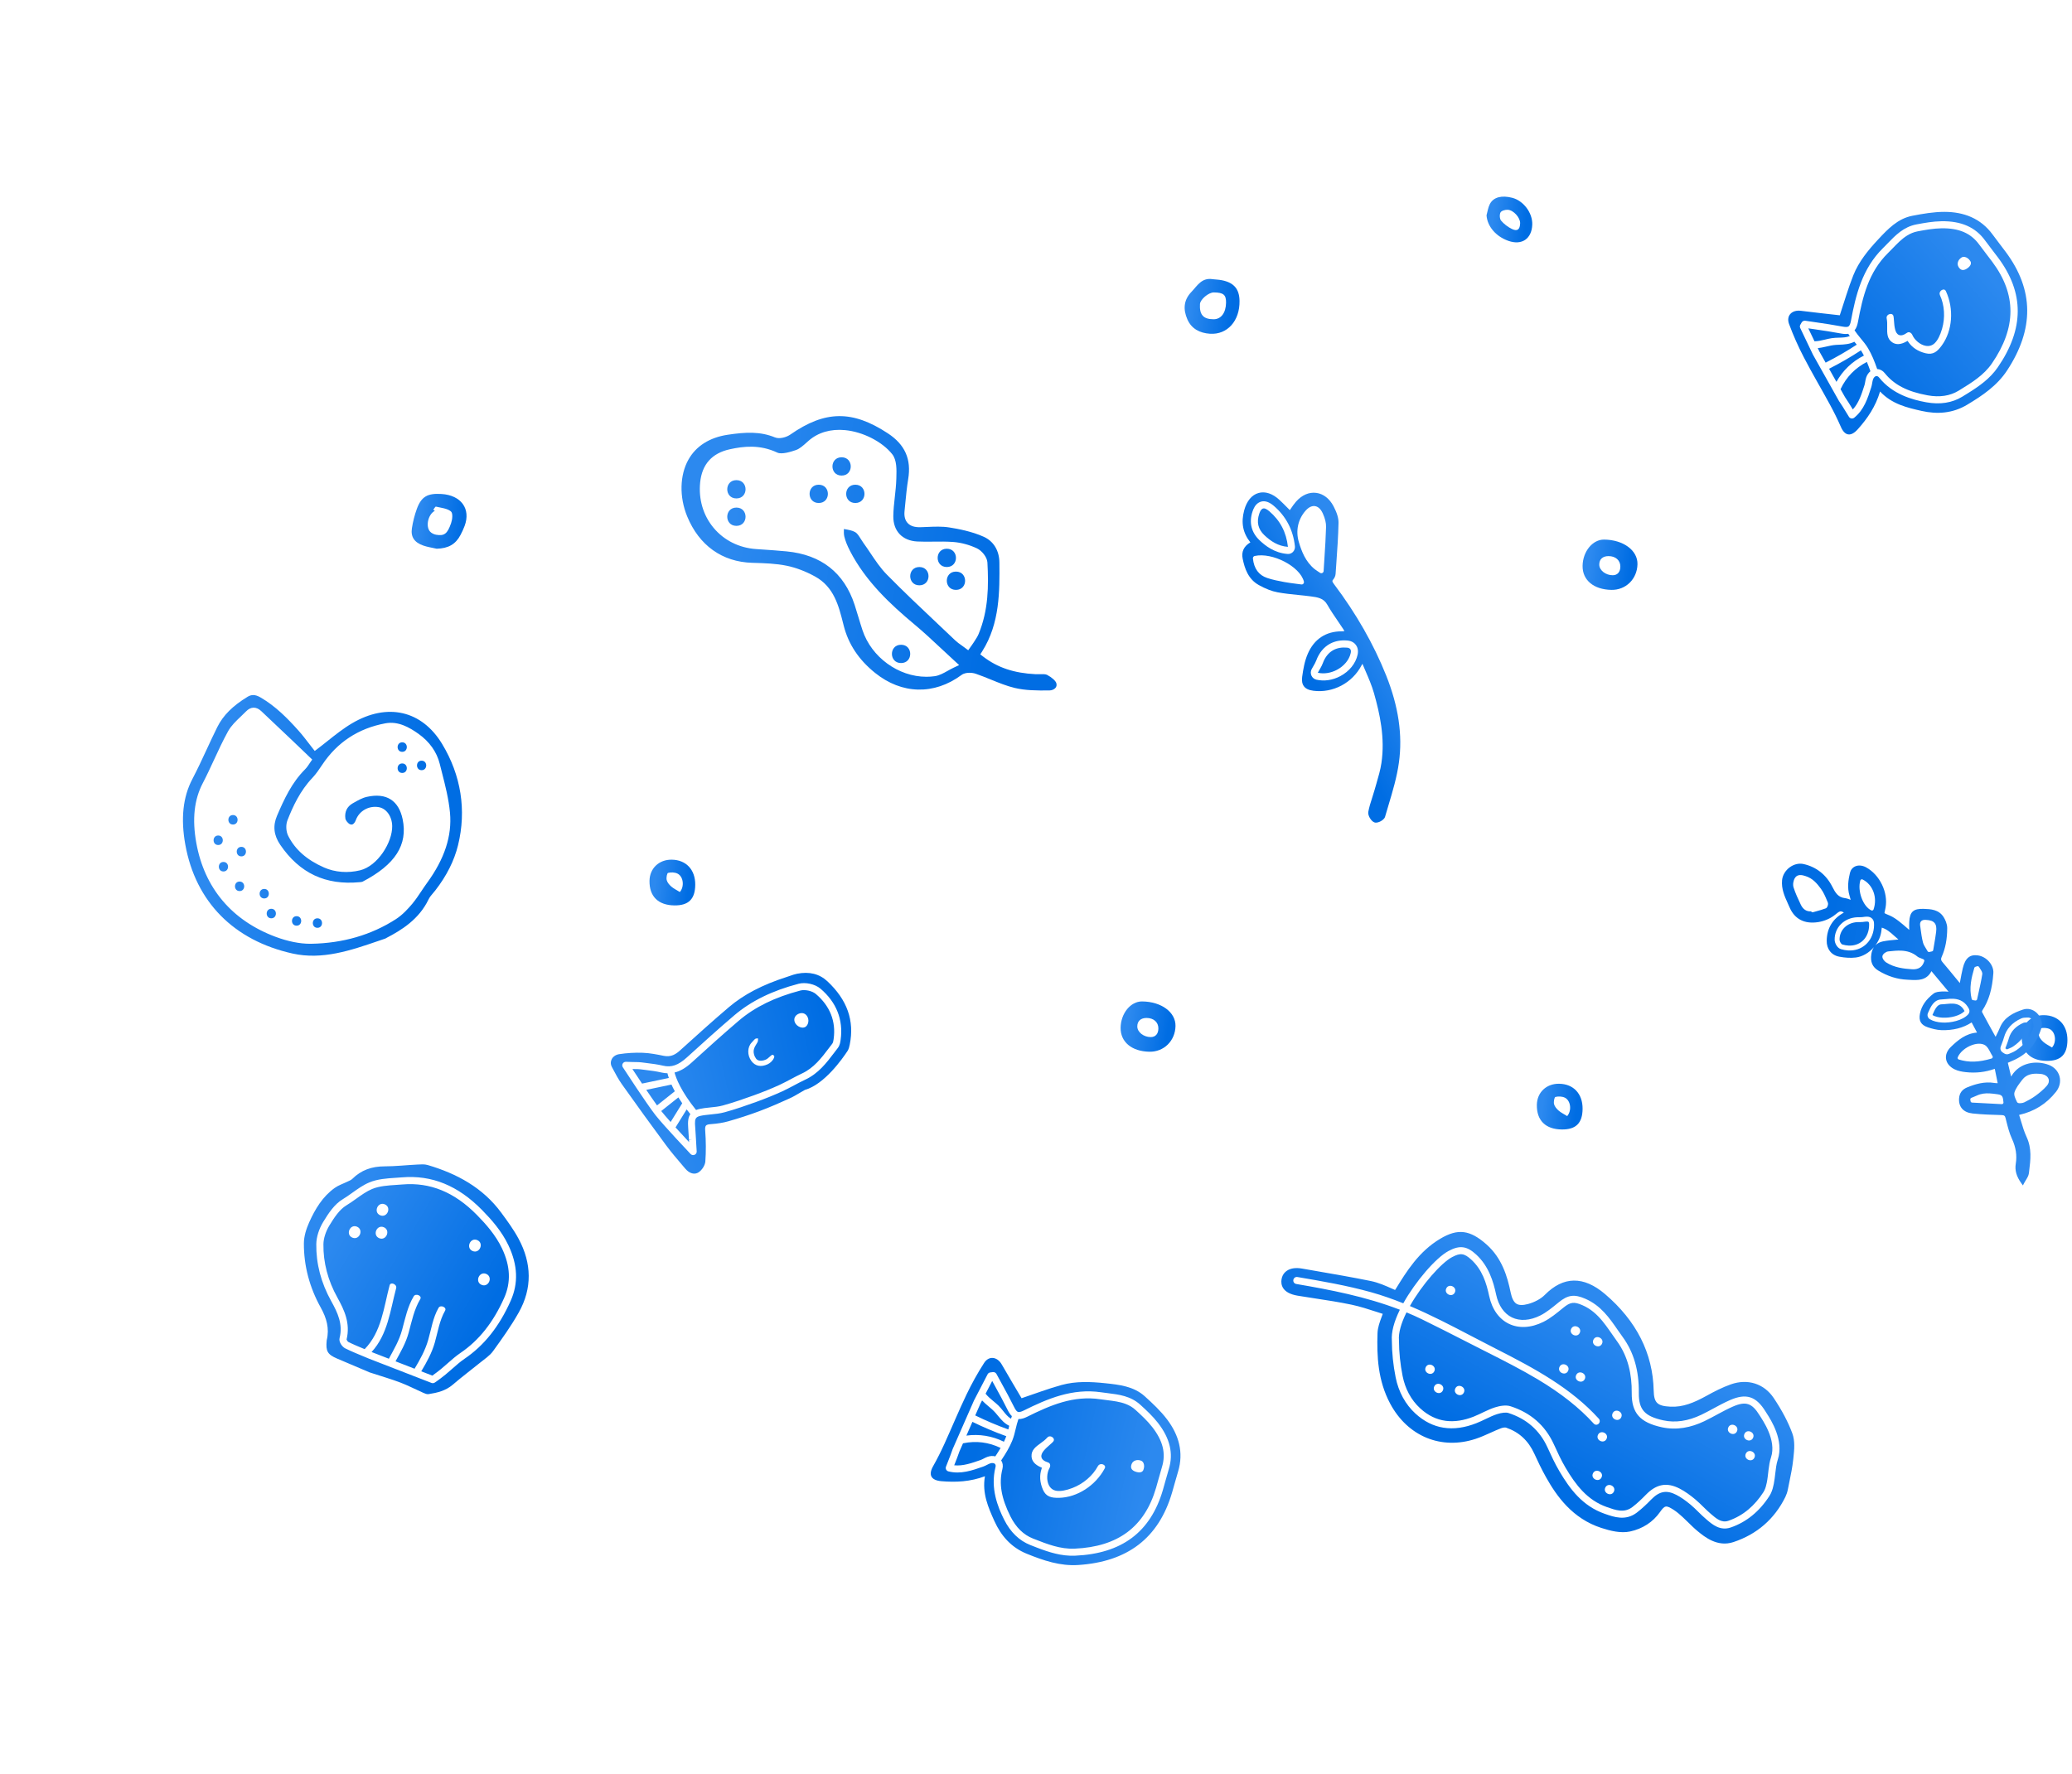 <?xml version="1.0" encoding="UTF-8"?>
<svg width="453px" height="388px" viewBox="0 0 453 388" version="1.1" xmlns="http://www.w3.org/2000/svg" xmlns:xlink="http://www.w3.org/1999/xlink">
    <!-- Generator: Sketch 48.2 (47327) - http://www.bohemiancoding.com/sketch -->
    <title>figure/figure-hero-icons-2</title>
    <desc>Created with Sketch.</desc>
    <defs>
        <linearGradient x1="11.061%" y1="62.517%" x2="83.56%" y2="71.712%" id="linearGradient-1">
            <stop stop-color="#2C89EF" offset="0%"></stop>
            <stop stop-color="#006DE3" offset="100%"></stop>
        </linearGradient>
    </defs>
    <g id="Symbols" stroke="none" stroke-width="1" fill="none" fill-rule="evenodd">
        <g id="figure/figure-hero-icons-2" fill="url(#linearGradient-1)">
            <path d="M211.682,142.203 L210.961,141.662 C210.704,141.468 210.458,141.295 210.227,141.131 C209.736,140.783 209.272,140.455 208.849,140.054 C207.621,138.884 206.385,137.719 205.152,136.554 C201.401,133.014 197.543,129.371 193.878,125.643 C192.494,124.235 191.381,122.571 190.303,120.961 C189.803,120.212 189.307,119.47 188.784,118.755 C188.58,118.474 188.387,118.167 188.195,117.859 C187.802,117.23 187.431,116.636 186.988,116.379 C186.361,116.013 185.54,115.868 184.671,115.715 C184.614,115.704 184.558,115.694 184.5,115.684 C184.481,116.282 184.473,116.835 184.589,117.318 C184.811,118.256 185.207,119.259 185.832,120.475 C189.263,127.137 194.662,132.162 199.985,136.602 C201.92,138.216 203.78,139.953 205.747,141.792 L205.817,141.857 C206.74,142.72 207.697,143.614 208.713,144.543 L209.696,145.443 L208.496,146.011 C208.027,146.233 207.592,146.478 207.176,146.711 C206.232,147.239 205.345,147.734 204.339,147.875 C203.752,147.958 203.148,148 202.541,148 C196.402,148.001 190.523,143.714 188.563,137.805 C188.251,136.867 187.965,135.919 187.68,134.971 C187.39,134.006 187.125,133.12 186.837,132.241 C184.537,125.232 179.532,121.308 171.961,120.579 C170.124,120.402 168.247,120.274 166.43,120.15 L165.287,120.072 C161.581,119.813 158.283,118.16 156.001,115.418 C153.741,112.702 152.702,109.183 153.074,105.507 C153.474,101.547 155.653,99.106 159.55,98.251 C162.539,97.596 166.112,97.168 169.935,98.974 C170.937,99.446 173,98.76 173.991,98.429 C174.799,98.16 175.588,97.454 176.352,96.772 L176.802,96.372 C178.876,94.561 181.62,93.764 184.75,94.061 C188.664,94.428 192.909,96.596 195.072,99.335 C196.085,100.618 196.022,102.714 195.972,104.397 L195.963,104.722 C195.925,106.057 195.777,107.394 195.632,108.686 C195.474,110.111 195.317,111.527 195.304,112.898 C195.271,116.138 197.281,118.253 200.549,118.419 C201.697,118.478 202.886,118.462 204.035,118.449 C205.518,118.43 207.01,118.412 208.488,118.531 C210.176,118.669 211.936,119.147 213.574,119.911 C214.609,120.393 215.81,121.782 215.878,123.005 C216.159,128.058 216.118,133.455 213.939,138.677 C213.726,139.184 213.44,139.621 213.163,140.045 C213.071,140.185 212.979,140.327 212.89,140.469 C212.769,140.665 212.635,140.855 212.464,141.095 L211.682,142.203 Z M213.349,147.347 C214.469,147.73 215.577,148.181 216.649,148.618 C218.347,149.31 220.079,150.016 221.815,150.434 C224.144,150.996 226.638,151.021 229.42,150.992 C229.979,150.986 230.519,150.749 230.794,150.386 C230.997,150.119 231.05,149.797 230.953,149.427 C230.815,148.899 229.98,148.142 228.925,147.586 C228.589,147.408 228.024,147.424 227.422,147.439 C227.081,147.449 226.76,147.459 226.452,147.442 C221.672,147.2 218.129,146.013 214.963,143.597 L214.316,143.104 L214.752,142.416 C218.615,136.305 218.552,129.246 218.497,123.017 C218.474,120.406 217.224,118.352 215.07,117.382 C212.475,116.214 209.523,115.659 207.529,115.343 C205.979,115.097 204.301,115.167 202.684,115.237 C202.18,115.258 201.7,115.278 201.222,115.291 C199.928,115.325 199.033,115.025 198.433,114.375 C197.87,113.763 197.643,112.884 197.759,111.764 C197.816,111.208 197.869,110.65 197.922,110.092 C198.092,108.334 198.264,106.541 198.555,104.782 C199.277,100.417 197.864,97.234 194.109,94.763 C186.358,89.664 180.38,89.74 172.787,95.034 C171.902,95.65 170.401,96.051 169.419,95.649 C166.232,94.346 163.085,94.467 159.039,95.084 C155.119,95.683 152.172,97.557 150.516,100.504 C148.601,103.91 148.493,108.667 150.234,112.92 C152.84,119.278 157.89,122.886 164.455,123.08 L164.741,123.088 C167.138,123.159 169.615,123.231 172.005,123.721 C174.01,124.131 176.155,124.947 178.208,126.08 C182.327,128.354 183.359,132.453 184.357,136.417 L184.449,136.782 C185.48,140.868 187.725,144.258 191.311,147.148 C197.159,151.859 204.228,152.03 210.221,147.604 C210.757,147.209 211.46,147.126 211.957,147.126 C212.436,147.126 212.93,147.204 213.349,147.347 Z M184,100 C181.335,100 181.331,104 184,104 C186.665,104 186.669,100 184,100 M187,106 C184.335,106 184.331,110 187,110 C189.665,110 189.669,106 187,106 M179,106 C176.335,106 176.331,110 179,110 C181.665,110 181.669,106 179,106 M161,105 C158.335,105 158.331,109 161,109 C163.665,109 163.669,105 161,105 M161,111 C158.335,111 158.331,115 161,115 C163.665,115 163.669,111 161,111 M209,125 C206.335,125 206.331,129 209,129 C211.665,129 211.669,125 209,125 M207,120 C204.335,120 204.331,124 207,124 C209.665,124 209.669,120 207,120 M201,124 C198.335,124 198.331,128 201,128 C203.665,128 203.669,124 201,124 M197,141 C194.335,141 194.331,145 197,145 C199.665,145 199.669,141 197,141" id="Combined-Shape-Copy-9"></path>
            <path d="M94.725,111.467 C94.84,111.547 94.955,111.628 95.07,111.708 C93.619,112.453 92.979,115.088 94.033,116.261 C94.34,116.604 94.892,116.867 95.375,116.946 C97.121,117.232 97.806,116.762 98.615,114.427 C98.897,113.611 99.061,112.243 98.579,111.837 C97.789,111.172 96.436,111.062 95.299,110.792 C95.178,110.763 94.919,111.23 94.725,111.467 M95.478,120 C94.492,119.773 93.471,119.633 92.529,119.301 C90.574,118.61 89.762,117.406 90.06,115.495 C90.281,114.078 90.635,112.657 91.129,111.301 C92.113,108.598 93.461,107.836 96.518,108.028 C100.812,108.298 102.972,111.267 101.579,115.013 C101.326,115.694 101.013,116.36 100.671,117.006 C99.589,119.052 97.996,119.925 95.478,120" id="Fill-7-Copy"></path>
            <path d="M251.601,226.797 C252.637,226.789 253.255,226.077 253.255,224.889 C253.255,223.534 252.218,222.618 250.678,222.613 C249.392,222.61 248.637,223.304 248.645,224.483 C248.652,225.715 250.049,226.807 251.601,226.797 M245.001,224.745 C245.048,221.603 247.186,218.981 249.685,219 C253.906,219.032 257.072,221.367 256.999,224.395 C256.921,227.641 254.45,230.061 251.278,229.999 C247.418,229.924 244.954,227.86 245.001,224.745" id="Fill-11-Copy"></path>
            <path d="M352.601,125.797 C353.637,125.789 354.255,125.077 354.255,123.889 C354.255,122.534 353.218,121.618 351.678,121.613 C350.392,121.61 349.637,122.304 349.645,123.483 C349.652,124.715 351.049,125.807 352.601,125.797 M346.001,123.745 C346.048,120.603 348.186,117.981 350.685,118 C354.906,118.032 358.072,120.367 357.999,123.395 C357.921,126.641 355.45,129.061 352.278,128.999 C348.418,128.924 345.954,126.86 346.001,123.745" id="Fill-11-Copy-3"></path>
            <path d="M268.051,66.189 C268.073,64.462 267.485,63.971 265.371,63.95 C264.233,63.939 262.406,65.478 262.347,66.498 C262.212,68.84 263.09,69.817 265.335,69.818 C266.962,69.819 268.022,68.403 268.051,66.189 M265.154,61.059 C265.825,61.132 266.507,61.157 267.167,61.289 C269.778,61.81 270.96,63.221 270.999,65.803 C271.064,70.167 268.34,73.23 264.535,72.986 C262.307,72.844 260.493,71.902 259.595,69.841 C258.673,67.719 258.72,65.671 260.47,63.844 C261.77,62.487 262.723,60.647 265.154,61.059" id="Fill-13-Copy"></path>
            <path d="M148.632,195.072 C149.654,193.919 149.442,191.69 148.114,191.041 C147.525,190.754 146.697,190.723 146.06,190.89 C145.822,190.952 145.638,191.951 145.757,192.445 C145.884,192.975 146.326,193.491 146.758,193.87 C147.279,194.328 147.933,194.635 148.632,195.072 M147.46,198 C143.905,197.966 141.945,196.032 142.001,192.615 C142.046,189.898 144.069,187.971 146.847,188 C150.001,188.034 152.026,190.188 152,193.484 C151.974,196.612 150.55,198.029 147.46,198" id="Fill-17-Copy"></path>
            <path d="M342.632,244.072 C343.654,242.919 343.442,240.69 342.114,240.041 C341.525,239.754 340.697,239.723 340.06,239.89 C339.822,239.952 339.638,240.951 339.757,241.445 C339.884,241.975 340.326,242.491 340.758,242.87 C341.279,243.328 341.933,243.635 342.632,244.072 M341.46,247 C337.905,246.966 335.945,245.032 336.001,241.615 C336.046,238.898 338.069,236.971 340.847,237 C344.001,237.034 346.026,239.188 346,242.484 C345.974,245.612 344.55,247.029 341.46,247" id="Fill-17-Copy-2"></path>
            <path d="M448.632,229.072 C449.654,227.919 449.442,225.69 448.114,225.041 C447.525,224.754 446.697,224.723 446.06,224.89 C445.822,224.952 445.638,225.951 445.757,226.445 C445.884,226.975 446.326,227.491 446.758,227.87 C447.279,228.328 447.933,228.635 448.632,229.072 M447.46,232 C443.905,231.966 441.945,230.032 442.001,226.615 C442.046,223.898 444.069,221.971 446.847,222 C450.001,222.034 452.026,224.188 452,227.484 C451.974,230.612 450.55,232.029 447.46,232" id="Fill-17-Copy-3"></path>
            <path d="M332.347,48.809 C332.377,47.623 330.912,45.937 329.63,45.873 C329.092,45.846 328.255,46.08 328.056,46.46 C327.81,46.927 327.86,47.862 328.188,48.253 C328.811,48.997 329.657,49.633 330.531,50.068 C331.732,50.665 332.312,50.191 332.347,48.809 M325,47.076 C325.236,46.248 325.342,45.352 325.734,44.606 C326.527,43.097 328.316,42.662 330.619,43.256 C333.08,43.89 335.084,46.569 334.997,49.111 C334.893,52.219 332.728,53.702 329.792,52.678 C327.022,51.712 325.152,49.469 325,47.076" id="Fill-19-Copy-2"></path>
            <path d="M147.369,233.264 L142.712,234.382 C142.888,235.124 143.2,236.216 143.564,237.426 L147.592,234.783 C147.504,234.252 147.426,233.739 147.369,233.264 M179.834,230.627 C179.556,230.896 179.22,231.053 178.9,231.036 C178.583,231.031 178.236,230.856 177.95,230.556 C177.579,230.168 177.369,229.643 177.388,229.152 C177.419,228.34 178.014,227.799 178.87,227.799 C178.88,227.799 178.889,227.799 178.898,227.799 C179.806,227.811 180.41,228.417 180.401,229.304 C180.397,229.8 180.19,230.282 179.834,230.627 Z M170.122,234.081 C169.978,234.313 169.485,234.748 168.55,234.909 C168.428,234.93 168.304,234.938 168.193,234.945 L168.141,234.95 C166.505,234.934 165.489,234.187 165.202,232.793 C164.887,231.262 165.664,229.667 166.971,229.163 C167.103,229.112 167.237,229.054 167.376,228.995 C167.609,228.894 167.929,228.756 168.082,228.756 L168.083,228.756 C168.255,228.772 168.461,228.853 168.594,228.923 C168.549,229.074 168.448,229.304 168.3,229.496 C168.205,229.616 167.985,229.759 167.773,229.897 C167.468,230.095 167.122,230.319 166.829,230.654 C166.302,231.253 166.21,232.173 166.347,232.774 C166.396,232.992 166.536,233.3 166.924,233.53 C167.346,233.781 168.12,233.949 168.684,233.794 C168.793,233.765 168.903,233.733 169.012,233.701 C170.03,233.405 170.03,233.405 170.176,233.877 C170.182,233.896 170.2,233.955 170.122,234.081 Z M183.538,236.025 C185.652,232.781 185.866,229.124 184.157,225.448 C183.726,224.521 182.449,223.543 181.426,223.357 C175.766,222.326 170.863,222.419 166.437,223.643 C162.062,224.851 157.676,226.201 153.195,227.594 C151.547,228.106 150.153,228.23 148.91,227.98 C148.685,229.219 148.441,232.243 149.712,237.397 C150.242,237.435 150.856,237.575 151.585,237.805 C151.96,237.924 152.332,238.054 152.705,238.184 C153.62,238.506 154.527,238.823 155.446,238.978 C157.858,239.384 160.268,239.626 162.513,239.828 C164.603,240.016 166.618,240.119 168.504,240.135 C169.475,240.136 170.526,240.085 171.364,240.04 C172.234,239.993 173.134,239.944 174.021,239.944 L174.078,239.944 C176.948,239.944 179.359,238.669 181.691,237.436 C182.063,237.239 182.435,237.042 182.808,236.851 C183.1,236.701 183.318,236.366 183.51,236.07 L184.158,236.483 L183.51,236.069 L183.538,236.025 Z M147.904,236.413 L144.032,238.953 C144.495,240.441 144.983,241.956 145.36,243.114 C145.424,242.952 145.489,242.79 145.554,242.628 L146.293,242.856 L145.576,242.573 C145.874,241.831 146.183,241.064 146.464,240.302 C146.969,238.933 147.484,238.097 148.197,237.689 C148.09,237.25 147.991,236.823 147.904,236.413 M141.705,228.804 C141.939,230.277 142.183,231.73 142.401,232.882 L147.232,231.723 C147.194,231.118 147.181,230.571 147.187,230.082 L141.705,228.804 Z M143.386,224.782 C143.082,224.592 142.777,224.401 142.476,224.208 C142.185,224.022 141.865,223.869 141.496,223.693 C141.31,223.604 141.107,223.507 140.884,223.395 C141.025,224.363 141.226,225.722 141.449,227.173 L147.275,228.531 C147.322,228.095 147.381,227.742 147.439,227.472 C147.052,227.276 146.674,227.049 146.31,226.763 C145.389,226.035 144.371,225.398 143.386,224.782 M184.834,236.855 L184.807,236.897 C184.806,236.897 184.806,236.897 184.806,236.898 L184.159,236.483 L184.805,236.9 C184.538,237.311 184.172,237.873 183.516,238.21 C183.148,238.398 182.783,238.592 182.417,238.786 C179.917,240.107 177.333,241.474 174.109,241.474 L174.014,241.474 C173.176,241.474 172.298,241.522 171.448,241.567 C170.589,241.614 169.523,241.668 168.492,241.665 C166.563,241.648 164.505,241.543 162.374,241.352 C160.099,241.148 157.652,240.901 155.188,240.487 C154.139,240.31 153.168,239.97 152.229,239.64 C151.834,239.502 151.476,239.377 151.117,239.263 C150.271,238.996 149.719,238.853 149.312,238.9 C149.308,238.901 149.304,238.903 149.299,238.905 C149.275,238.911 149.251,238.91 149.227,238.914 C148.647,239.027 148.371,239.583 147.911,240.828 C147.622,241.611 147.31,242.388 147.008,243.14 C147.008,243.14 146.986,243.195 146.986,243.196 C146.853,243.527 146.72,243.858 146.589,244.19 L146.01,245.655 C145.894,245.949 145.61,246.141 145.293,246.141 C145.286,246.141 145.279,246.141 145.272,246.141 C144.947,246.132 144.663,245.923 144.561,245.617 C144.452,245.287 141.862,237.508 141.197,234.673 C140.488,231.646 139.203,222.537 139.149,222.151 C139.109,221.869 139.231,221.588 139.465,221.423 C139.698,221.257 140.006,221.234 140.261,221.363 L141.55,222.014 C141.776,222.128 141.979,222.225 142.164,222.314 C142.563,222.505 142.939,222.685 143.31,222.922 C143.607,223.112 143.908,223.3 144.208,223.488 C145.227,224.126 146.282,224.785 147.27,225.565 C148.735,226.721 150.319,226.885 152.735,226.134 C157.229,224.737 161.626,223.383 166.023,222.168 C170.68,220.883 175.809,220.779 181.703,221.852 C183.222,222.128 184.914,223.426 185.557,224.807 C187.497,228.983 187.247,233.149 184.834,236.855 M187.63,224.024 C186.747,221.823 184.964,220.377 182.333,219.728 C181.782,219.593 181.238,219.539 180.656,219.481 C180.421,219.457 180.186,219.434 179.952,219.404 C174.386,218.704 169.855,218.91 165.691,220.053 C161.284,221.263 156.842,222.631 152.542,223.955 L152.046,224.107 C150.887,224.464 149.634,224.658 148.312,223.677 C147.16,222.822 145.854,221.853 144.432,221.128 C142.886,220.34 141.265,219.699 139.615,219.221 C138.919,219.018 138.196,219.139 137.683,219.543 C137.221,219.905 136.973,220.445 137.002,221.025 L137.024,221.467 C137.089,222.778 137.155,224.133 137.395,225.448 C138.439,231.155 139.452,236.418 140.495,241.537 C140.874,243.402 141.389,245.261 141.887,247.059 L142.149,248.012 C142.49,249.256 143.251,250 144.183,250 C144.271,250 144.36,249.994 144.446,249.981 C145.358,249.848 146.389,249.178 146.793,248.454 C147.834,246.588 148.795,244.499 149.65,242.247 C149.765,241.944 149.951,241.527 150.232,241.402 C150.505,241.28 150.927,241.412 151.265,241.541 C152.707,242.089 153.911,242.43 155.053,242.614 C157.485,243.006 159.868,243.295 162.135,243.474 C164.736,243.678 167.309,243.723 169.263,243.738 C170.157,243.757 171.062,243.66 171.99,243.57 C172.361,243.534 172.734,243.499 173.133,243.469 C177.509,244.183 183.46,240.758 185.183,239.689 C185.6,239.43 185.92,239.021 186.212,238.624 C189.379,234.315 189.842,229.539 187.63,224.024" id="Combined-Shape-Copy-2" transform="translate(163, 234.5) rotate(-25) translate(-163, -234.5) "></path>
            <path d="M297.327,111.811 C297.932,109.995 297.491,108.48 296.141,107.188 C295.681,106.749 295.306,106.526 294.985,106.526 C294.558,106.526 294.225,106.919 293.91,107.718 C292.773,110.613 292.776,113.495 293.974,116.499 C295.785,115.344 296.701,113.688 297.327,111.811 M297.129,145.272 C298.582,145.272 300.049,144.811 301.128,143.871 C300.478,143.435 299.769,143.068 299.191,142.548 C298.114,141.581 296.954,141.093 295.767,141.093 C294.826,141.093 293.868,141.4 292.922,142.02 C292.246,142.464 292.346,142.97 292.75,143.444 C293.779,144.654 295.445,145.272 297.129,145.272 M290.922,142.434 C290.989,141.951 291.248,141.258 292.096,140.702 C293.286,139.922 294.521,139.526 295.767,139.526 C297.324,139.526 298.857,140.164 300.201,141.371 C300.496,141.637 300.886,141.878 301.298,142.134 C301.523,142.275 301.749,142.415 301.968,142.562 C302.371,142.833 302.626,143.282 302.655,143.775 C302.685,144.267 302.487,144.745 302.119,145.064 C300.805,146.208 299.033,146.838 297.129,146.838 C294.891,146.838 292.875,145.976 291.595,144.473 C290.915,143.672 290.854,142.922 290.922,142.434 M290.446,124.802 C290.359,124.964 290.194,125.068 290.013,125.075 L289.997,125.075 C289.821,125.075 289.658,124.982 289.564,124.829 C289.062,124.006 288.57,123.208 288.087,122.427 C286.846,120.416 285.674,118.517 284.569,116.569 C284.141,115.814 283.885,114.825 283.809,113.629 C283.726,112.34 284.165,111.72 284.548,111.427 C284.935,111.131 285.651,110.875 286.863,111.331 C289.211,112.217 290.854,114.166 291.371,116.677 C291.798,118.754 292.101,121.194 291.099,123.554 C291.011,123.762 290.91,123.947 290.756,124.227 C290.672,124.381 290.571,124.566 290.446,124.802 M292.49,107.135 C293.057,105.692 293.896,104.96 294.984,104.96 C295.94,104.96 296.699,105.579 297.185,106.044 C299.011,107.789 299.562,109.958 298.776,112.316 C298.237,113.933 297.237,116.263 294.784,117.828 C294.538,117.985 294.257,118.065 293.974,118.065 C293.815,118.065 293.657,118.04 293.503,117.989 C293.073,117.847 292.727,117.518 292.557,117.09 C291.228,113.756 291.205,110.406 292.49,107.135 M301.322,114.849 C301.571,114.779 301.829,114.911 301.927,115.153 C302.766,117.214 302.51,118.975 301.167,120.385 C300.297,121.299 299.31,122.103 298.292,122.913 C297.599,123.464 296.87,123.979 296.165,124.477 C295.857,124.695 295.548,124.913 295.241,125.135 C295.154,125.198 295.051,125.231 294.947,125.231 C294.887,125.231 294.826,125.22 294.768,125.197 C294.61,125.137 294.491,125 294.451,124.833 C293.658,121.517 297.51,115.919 301.322,114.849 M305.676,175.929 C305.011,175.084 304.234,174.331 303.482,173.603 C303.066,173.201 302.637,172.785 302.237,172.363 C301.889,171.996 301.534,171.633 301.179,171.27 C300.121,170.185 299.027,169.064 298.127,167.848 C294.803,163.354 293.356,158.103 292.379,153.559 C292.028,151.925 291.888,150.217 291.74,148.408 C291.695,147.859 291.649,147.299 291.597,146.728 C291.717,146.798 291.813,146.858 291.906,146.922 C295.515,149.4 300.305,149.391 303.827,146.899 C304.656,146.313 305.092,145.732 305.199,145.073 C305.301,144.446 305.092,143.783 304.561,143.045 C303.574,141.678 302.475,140.265 301.123,139.186 C298.369,136.99 295.301,136.699 292.247,138.339 C292.09,138.423 291.921,138.495 291.721,138.573 C291.719,138.391 291.72,138.231 291.734,138.08 C291.798,137.391 291.875,136.702 291.951,136.014 C292.109,134.599 292.272,133.135 292.314,131.681 C292.362,130.042 293.425,129.281 294.683,128.381 C295.425,127.85 296.199,127.332 296.947,126.832 C298.182,126.006 299.459,125.151 300.647,124.205 C301.639,123.413 302.573,122.334 303.503,120.906 C304.969,118.652 304.541,116.225 303.929,114.149 C303.486,112.647 302.423,111.852 300.765,111.78 C301.25,109.18 300.574,106.995 298.664,104.951 C297.231,103.417 295.613,102.753 294.107,103.083 C292.638,103.403 291.462,104.636 290.793,106.554 C290.508,107.373 290.254,108.219 290.008,109.037 C289.951,109.225 289.894,109.414 289.837,109.603 C289.732,109.548 289.628,109.494 289.526,109.439 C288.925,109.122 288.358,108.823 287.744,108.594 C285.943,107.921 284.24,108.065 282.948,108.995 C281.68,109.909 280.989,111.461 281,113.366 C281.01,114.972 281.253,116.18 281.744,117.058 C283.172,119.616 284.75,122.135 286.275,124.572 C286.7,125.25 287.124,125.927 287.546,126.607 C287.773,126.972 288.158,127.289 288.549,127.435 C288.942,127.581 289.022,127.691 288.903,128.438 C287.645,136.378 287.414,144.107 288.215,151.409 C289.013,158.676 291.126,164.598 294.675,169.515 C296.563,172.132 298.875,174.469 301.111,176.729 C301.721,177.345 302.329,177.961 302.93,178.582 C303.295,178.958 303.972,179 304.258,179 L304.269,179 C304.605,178.999 305.22,178.944 305.558,178.59 C306.09,178.032 306.157,176.54 305.676,175.929" id="Combined-Shape-Copy-8" transform="translate(293.5, 141) scale(-1, 1) rotate(28) translate(-293.5, -141) "></path>
            <path d="M398.623,220.247 C397.136,221.373 396.066,222.817 395.539,224.61 C395.448,224.922 395.621,225.31 395.671,225.663 C396.025,225.611 396.425,225.648 396.724,225.493 C398.22,224.716 399.32,223.603 399.693,221.888 C399.851,221.162 400.112,220.458 400.326,219.743 C400.202,219.67 400.079,219.598 399.955,219.525 C399.509,219.762 399.021,219.946 398.623,220.247 M416.624,226.174 C416.03,225.862 415.238,225.719 414.394,225.719 C412.58,225.719 410.524,226.374 409.654,227.413 C410.346,228.607 411.27,228.905 412.244,228.905 C413.086,228.905 413.966,228.682 414.763,228.621 C415.821,228.542 416.233,227.181 416.624,226.174 M448.201,254.558 C447.889,255.088 447.425,255.241 446.956,255.241 C446.58,255.241 446.2,255.144 445.89,255.063 C444.31,254.656 443.308,253.564 442.416,252.48 C441.801,251.731 441.37,250.84 440.954,249.978 L440.748,249.555 C440.593,249.238 440.743,248.794 440.775,248.708 C440.862,248.472 440.987,248.318 441.144,248.25 C441.805,247.962 442.496,247.73 443.164,247.506 C443.398,247.427 443.633,247.349 443.866,247.268 C443.964,247.234 444.072,247.243 444.162,247.295 C444.221,247.328 444.268,247.376 444.299,247.434 C445.284,247.312 446.084,247.77 446.624,248.772 L446.659,248.838 C447.288,250.002 447.938,251.207 448.407,252.467 C448.634,253.074 448.545,253.973 448.201,254.558 Z M434.168,246.673 C434.01,246.688 433.851,246.696 433.691,246.704 C433.475,246.714 433.271,246.724 433.103,246.756 L433.073,246.762 C432.572,246.857 432.242,246.919 431.933,246.919 C431.49,246.919 431.126,246.78 430.852,246.506 C430.387,246.04 430.391,245.467 430.397,244.595 C430.397,244.578 430.398,244.562 430.399,244.546 C430.564,241.47 432.762,239.322 435.742,239.322 C436.263,239.322 436.801,239.388 437.34,239.517 C438.222,239.729 438.781,240.802 438.83,241.462 C439.032,244.162 437.028,246.402 434.168,246.673 Z M433.912,254.74 C433.888,254.843 433.819,254.931 433.723,254.979 C433.673,255.004 433.618,255.017 433.563,255.017 C433.513,255.017 433.465,255.007 433.418,254.986 C431.106,253.974 429.931,251.215 430.686,248.569 C430.713,248.471 430.782,248.39 430.874,248.345 C430.966,248.301 431.073,248.298 431.168,248.338 C433.035,249.112 434.446,252.403 433.912,254.74 Z M428.73,244.047 C428.72,244.257 428.7,244.467 428.678,244.689 C427.556,244.411 426.729,243.738 425.858,243.031 C425.551,242.781 425.239,242.527 424.908,242.287 C425.077,242.261 425.244,242.238 425.409,242.214 C426.407,242.069 427.35,241.932 428.267,241.698 C428.941,241.527 429.487,241.196 429.889,240.726 C429.214,241.722 428.784,242.881 428.73,244.047 Z M420.563,238.774 C420.361,238.623 420.084,238.535 419.763,238.435 C419.593,238.381 419.418,238.326 419.243,238.258 C419.074,238.193 418.981,238.012 419.026,237.838 C419.366,236.525 420.198,235.922 421.632,235.944 C423.418,235.969 425.481,236.086 427.355,237.157 C427.752,237.384 428.287,237.988 428.213,238.487 C428.141,238.976 427.49,239.488 427.008,239.564 L426.872,239.586 C425.957,239.733 425.027,239.882 424.105,239.882 C422.897,239.882 421.701,239.626 420.563,238.774 Z M420.17,246.532 C419.975,246.768 419.662,246.884 419.213,246.886 L419.166,246.886 C418.18,246.886 417.595,246.714 417.216,246.311 C416.84,245.913 416.702,245.316 416.768,244.376 C416.834,243.443 416.946,242.503 417.055,241.593 C417.103,241.187 417.152,240.78 417.196,240.374 C417.212,240.23 417.315,240.109 417.456,240.07 L418.013,239.916 C418.167,239.872 418.33,239.937 418.414,240.072 C418.525,240.252 418.65,240.428 418.774,240.604 C419.069,241.022 419.374,241.454 419.53,241.954 C419.827,242.91 420.015,243.907 420.196,244.871 C420.24,245.107 420.285,245.343 420.331,245.578 C420.411,245.991 420.358,246.303 420.17,246.532 Z M408.723,227.946 C408.498,227.559 408.54,227.074 408.828,226.73 C410.024,225.302 412.551,224.652 414.393,224.652 C415.461,224.652 416.406,224.852 417.127,225.23 C417.607,225.483 417.822,226.053 417.627,226.557 C417.593,226.645 417.559,226.735 417.524,226.827 C417.113,227.916 416.491,229.561 414.844,229.686 C414.56,229.707 414.247,229.755 413.915,229.806 C413.379,229.888 412.824,229.972 412.244,229.972 C410.666,229.972 409.514,229.31 408.723,227.946 Z M408.021,236.952 C407.994,237.067 407.911,237.161 407.8,237.203 L407.42,237.347 C407.378,237.363 407.335,237.37 407.293,237.37 C407.167,237.37 407.046,237.305 406.981,237.191 C406.911,237.067 406.814,236.936 406.711,236.796 C406.444,236.435 406.168,236.061 406.212,235.639 C406.353,234.282 406.584,232.918 406.807,231.598 C406.89,231.112 406.972,230.626 407.05,230.14 C407.08,229.953 407.253,229.821 407.441,229.843 L407.94,229.895 C408.083,229.911 408.203,230.009 408.245,230.145 C408.966,232.495 408.53,234.797 408.021,236.952 Z M404.879,220.238 C404.303,219.967 403.948,219.369 403.571,218.736 C403.405,218.457 403.234,218.168 403.041,217.904 C402.974,217.813 402.955,217.697 402.988,217.59 C403.021,217.483 403.103,217.398 403.209,217.36 C405.937,216.385 408.145,216.204 410.368,216.772 C410.465,216.797 410.547,216.861 410.594,216.949 C410.642,217.037 410.65,217.14 410.617,217.235 C410.216,218.374 409.037,219.493 407.614,220.085 C407.021,220.331 406.451,220.456 405.939,220.456 C405.548,220.456 405.189,220.383 404.879,220.238 Z M401.5,209.62 C400.404,209.527 400.3,209.165 400.113,207.92 C400.097,207.818 400.128,207.714 400.196,207.635 C400.264,207.557 400.363,207.512 400.467,207.512 L406.961,207.512 C407.13,207.512 407.276,207.629 407.311,207.793 L407.385,208.137 C407.42,208.298 407.34,208.461 407.191,208.532 C407.061,208.595 406.93,208.656 406.8,208.716 C406.528,208.843 406.247,208.974 405.982,209.114 C405.085,209.59 404.159,209.72 403.235,209.72 C402.675,209.72 402.116,209.673 401.564,209.626 L401.5,209.62 Z M401.356,220.048 C401.287,220.278 401.213,220.507 401.14,220.735 C400.986,221.213 400.841,221.665 400.743,222.114 C400.337,223.981 399.152,225.436 397.222,226.439 C396.816,226.649 396.393,226.677 396.085,226.697 C395.988,226.703 395.896,226.709 395.828,226.719 C395.776,226.726 395.723,226.73 395.671,226.73 C395.441,226.73 395.215,226.657 395.028,226.518 C394.8,226.348 394.648,226.095 394.608,225.814 C394.599,225.753 394.578,225.666 394.555,225.574 C394.475,225.247 394.365,224.799 394.508,224.311 C395.082,222.357 396.247,220.704 397.972,219.398 C398.331,219.127 398.718,218.941 399.058,218.777 C399.19,218.715 399.321,218.652 399.448,218.584 C399.607,218.5 399.781,218.458 399.956,218.458 C400.145,218.458 400.335,218.507 400.504,218.607 L400.727,218.739 L400.875,218.826 C401.298,219.075 401.496,219.579 401.356,220.048 Z M397.809,210.303 C397.528,211.246 396.948,212.087 396.387,212.899 L396.25,213.098 C395.384,214.357 394.031,214.569 392.88,214.569 C392.79,214.569 392.701,214.568 392.614,214.565 C392.612,214.565 392.608,214.565 392.605,214.565 L392.567,214.565 C392.444,214.564 392.189,214.563 391.928,214.519 C391.24,214.4 390.731,214.042 390.533,213.534 C390.347,213.062 390.454,212.533 390.833,212.046 C391.557,211.115 392.454,210.332 393.154,209.754 C393.963,209.087 394.867,208.555 395.564,208.167 C395.879,207.992 396.565,207.854 396.887,207.947 C397.045,207.992 397.124,208.086 397.163,208.157 L397.247,208.311 C397.581,208.919 397.997,209.677 397.809,210.303 Z M449.459,248.87 C449.315,248.593 449.171,248.316 449.033,248.037 C447.789,245.527 445.559,244.537 442.582,245.178 C441.296,245.455 439.989,246.103 439.066,246.931 C438.069,247.824 437.897,247.978 437.135,247.534 C439.496,246.079 440.648,243.959 440.559,241.227 C440.5,239.385 439.378,238.094 437.631,237.857 C436.312,237.678 435.101,237.681 434.033,237.863 C432.547,238.118 431.152,239.068 430.165,240.344 C430.432,239.906 430.6,239.38 430.66,238.777 C430.827,237.093 430.282,235.976 428.945,235.263 C426.829,234.133 424.729,233.585 422.516,233.606 C422.342,233.606 422.168,233.606 421.995,233.605 C420.259,233.601 418.312,233.587 417.342,235.749 L413.369,231.461 C413.403,231.462 413.438,231.463 413.472,231.464 C413.9,231.477 414.343,231.489 414.784,231.433 L414.93,231.415 C415.511,231.343 416.17,231.261 416.614,230.884 C418.208,229.534 419.106,228.057 419.359,226.37 C419.6,224.766 419.014,223.862 417.46,223.439 C416.632,223.213 415.549,222.961 414.487,222.983 C411.909,223.045 409.776,223.709 407.981,225.011 L406.688,222.862 C409.142,222.529 410.773,220.988 412.236,219.422 C413.01,218.594 413.334,217.641 413.148,216.738 C412.959,215.824 412.27,215.063 411.21,214.596 C410.391,214.235 409.45,214.138 408.722,214.093 C406.501,213.956 404.427,214.302 402.397,215.148 L401.595,212.045 C401.606,212.045 401.617,212.044 401.627,212.044 C401.898,212.037 402.112,212.032 402.314,212.055 C404.534,212.307 406.511,211.565 408.151,210.806 C409.267,210.29 409.824,209.473 409.852,208.31 C409.897,206.407 408.756,205.252 406.721,205.14 C404.614,205.026 402.473,205.069 400.461,205.123 C399.821,205.14 399.636,205.024 399.473,204.501 L399.284,203.887 C398.891,202.603 398.483,201.276 397.85,200.074 C396.893,198.262 396.525,196.497 396.725,194.681 C396.887,193.206 396.443,191.904 395.286,190.458 L394.919,190 L394.679,190.535 C394.577,190.761 394.453,190.986 394.334,191.203 C394.065,191.692 393.788,192.198 393.75,192.742 L393.718,193.206 C393.547,195.654 393.37,198.184 394.664,200.614 C395.254,201.722 395.688,202.943 396.107,204.124 C396.252,204.531 396.4,204.948 396.554,205.359 C393.254,206.295 390.7,208.091 388.756,210.839 C388.016,211.886 387.807,213.134 388.183,214.263 C388.552,215.37 389.443,216.228 390.626,216.616 C393.368,217.516 396.996,216.854 398.625,213.849 C398.661,213.781 398.7,213.714 398.741,213.646 L399.614,216.614 C399.533,216.654 399.451,216.695 399.369,216.735 C398.981,216.927 398.582,217.125 398.19,217.334 C395.381,218.832 393.543,221.223 392.726,224.441 C392.423,225.635 392.859,226.957 393.837,227.809 C394.735,228.591 395.887,228.815 396.921,228.406 C398.95,227.604 400.939,226.537 401.751,224.183 C401.934,223.651 402.161,223.128 402.4,222.575 C402.458,222.441 402.517,222.306 402.576,222.168 C402.602,222.187 402.622,222.204 402.629,222.212 C403.782,224.056 404.818,225.72 405.831,227.411 C405.853,227.467 405.836,227.655 405.781,227.75 C404.47,229.985 403.86,232.538 403.802,236.029 C403.772,237.798 405.472,239.559 407.368,239.723 C409.166,239.879 410.113,238.989 410.533,236.744 C410.698,235.857 410.813,234.972 410.935,234.036 C410.958,233.851 410.982,233.665 411.008,233.477 C411.269,233.763 411.529,234.049 411.788,234.332 C412.908,235.561 413.967,236.721 415.067,237.886 C415.405,238.243 415.454,238.512 415.269,238.993 C414.555,240.853 414.268,242.93 414.392,245.341 C414.441,246.296 414.954,247.187 415.256,247.633 C416.409,249.335 418.269,249.298 419.766,249.267 C421.992,249.222 422.745,248.47 422.753,246.288 C422.755,245.752 422.717,245.231 422.672,244.628 C422.669,244.588 422.666,244.548 422.663,244.508 C422.776,244.596 422.887,244.682 422.997,244.768 C423.684,245.304 424.333,245.811 425.003,246.274 C425.564,246.662 426.311,247.144 427.114,247.435 L427.383,247.531 C427.803,247.681 428.201,247.823 428.253,247.899 C428.274,247.953 428.233,248.187 428.196,248.393 C428.164,248.578 428.124,248.803 428.088,249.082 C427.653,252.438 429.729,256.215 432.813,257.682 C433.259,257.893 433.714,258 434.145,258 C434.518,258 434.873,257.92 435.187,257.76 C435.758,257.469 436.14,256.938 436.261,256.264 C436.529,254.774 436.718,253.019 436.088,251.288 C435.988,251.013 435.897,250.736 435.79,250.41 C435.8,250.414 435.811,250.417 435.822,250.42 C436.27,250.562 436.656,250.684 437.072,250.711 C438.555,250.808 439.2,251.74 439.949,253.047 C441.413,255.605 443.678,257.207 446.498,257.682 C447.492,257.847 448.561,257.54 449.438,256.836 C450.364,256.092 450.946,255.004 450.994,253.925 C451.079,251.995 450.255,250.406 449.459,248.87 Z M437.759,241.541 C437.732,241.186 437.384,240.626 437.088,240.555 C436.624,240.443 436.173,240.389 435.741,240.389 C433.383,240.389 431.611,242 431.471,244.603 C431.465,245.559 431.462,245.852 431.933,245.852 C432.145,245.852 432.454,245.793 432.902,245.708 C433.282,245.636 433.678,245.647 434.066,245.61 C436.316,245.397 437.918,243.672 437.759,241.541" id="Combined-Shape-Copy-6" transform="translate(419.5, 224) rotate(183) translate(-419.5, -224) "></path>
            <path d="M347.735,321.013 C346.408,321.013 346.41,318.938 347.735,318.938 C349.061,318.938 349.059,321.013 347.735,321.013 M346.123,314.608 C347.45,314.608 347.447,316.683 346.123,316.683 C344.797,316.683 344.799,314.608 346.123,314.608 M344.78,324.532 C343.454,324.532 343.456,322.457 344.78,322.457 C346.107,322.457 346.105,324.532 344.78,324.532 M341.558,284.202 C340.231,284.202 340.233,282.128 341.558,282.128 C342.884,282.128 342.882,284.202 341.558,284.202 M335.918,283.39 C334.591,283.39 334.594,281.316 335.918,281.316 C337.245,281.316 337.243,283.39 335.918,283.39 M331.89,294.217 C330.563,294.217 330.566,292.143 331.89,292.143 C333.217,292.143 333.214,294.217 331.89,294.217 M331.89,298.277 C330.563,298.277 330.566,296.203 331.89,296.203 C333.217,296.203 333.214,298.277 331.89,298.277 M327.324,328.05 C325.998,328.05 326,325.976 327.324,325.976 C328.651,325.976 328.649,328.05 327.324,328.05 M323.296,294.217 C321.97,294.217 321.972,292.143 323.296,292.143 C324.623,292.143 324.621,294.217 323.296,294.217 M323.296,299.631 C321.97,299.631 321.972,297.556 323.296,297.556 C324.623,297.556 324.621,299.631 323.296,299.631 M331.084,253.347 C329.758,253.347 329.76,251.272 331.084,251.272 C332.411,251.272 332.409,253.347 331.084,253.347 M327.593,259.301 C326.266,259.301 326.268,257.227 327.593,257.227 C328.919,257.227 328.917,259.301 327.593,259.301 M327.324,253.437 C328.651,253.437 328.649,255.512 327.324,255.512 C325.998,255.512 326,253.437 327.324,253.437 M349.614,279.421 C350.941,279.421 350.939,281.496 349.614,281.496 C348.288,281.496 348.29,279.421 349.614,279.421 M351.226,275.632 C352.552,275.632 352.55,277.706 351.226,277.706 C349.899,277.706 349.901,275.632 351.226,275.632 M349.895,310.361 C348.649,309.223 347.207,308.289 346.049,307.074 C345.28,306.266 344.492,305.179 344.339,304.124 C343.689,299.633 344.735,295.53 347.659,291.973 C348.881,290.486 350.113,288.992 351.17,287.387 C353.525,283.811 355.449,280.063 354.921,275.54 C354.689,273.562 354.509,271.534 352.46,270.511 C351.269,269.916 350.004,269.45 348.738,269.032 C345.68,268.022 344.242,266.187 344.317,262.979 C344.349,261.63 344.601,260.265 344.922,258.95 C345.301,257.397 345.934,255.909 346.321,254.358 C346.659,253.007 347.12,251.488 345.976,250.341 C343.506,247.865 340.413,246.606 336.988,246.197 C336.845,246.181 336.701,246.173 336.555,246.173 C335.966,246.173 335.356,246.298 334.787,246.448 C332.986,246.923 331.27,247.783 329.429,248.034 C325.451,248.577 322.92,253.254 322.227,254.352 C320.582,256.957 320.732,258.388 323.062,260.376 C324.841,261.893 326.844,263.139 328.679,264.594 C331.242,266.627 333.187,269.178 333.969,272.395 C335.118,277.122 334.081,279.7 330.082,281.598 C326.443,283.324 323.276,285.792 321.329,289.477 C319.63,292.692 317.418,295.727 317.584,299.666 C317.67,301.716 318.123,302.371 319.945,303.212 C321.551,303.952 323.215,304.691 324.605,305.76 C329.497,309.523 329.492,315.153 324.731,318.876 C322.343,320.744 320.206,322.81 319.29,325.864 C318.669,327.933 318.985,328.718 320.643,329.918 C322.795,331.475 328.886,333.185 334.284,333.508 C334.014,328.46 334.156,323.382 334.296,318.411 C334.35,316.472 334.405,314.516 334.435,312.604 C334.59,302.767 334.99,293.945 338.319,285.592 C338.504,285.128 338.996,285.003 339.363,285.151 C339.752,285.309 339.926,285.722 339.771,286.112 C338.033,290.473 336.944,295.459 336.44,301.353 C336.081,305.555 336.018,309.848 335.958,314 L335.945,314.849 C335.923,316.338 335.895,317.827 335.868,319.317 L335.867,319.377 C335.805,322.8 335.74,326.34 335.74,329.817 C335.739,331.074 335.781,332.323 335.857,333.564 C335.914,333.564 335.974,333.567 336.031,333.567 C338.472,333.567 340.646,333.222 342.071,332.37 C344.411,331.221 346.664,329.809 348.742,328.226 C350.923,326.565 352.61,324.364 353.41,321.666 C354.752,317.136 353.249,313.426 349.895,310.361 M354.889,322.111 C354.042,324.97 352.238,327.513 349.672,329.468 C347.481,331.137 345.169,332.575 342.801,333.742 C341.232,334.659 338.955,335.124 336.031,335.124 C336.012,335.124 335.992,335.123 335.973,335.123 C336.652,343.09 338.726,350.733 340.843,357.96 C340.921,358.226 340.857,358.503 340.672,358.699 C340.523,358.857 340.312,358.947 340.093,358.947 C340.03,358.947 339.968,358.94 339.909,358.925 C339.644,358.861 339.439,358.662 339.361,358.394 C337.841,353.21 336.271,347.849 335.28,342.406 C334.84,339.982 334.557,337.531 334.381,335.07 C328.941,334.764 322.327,333.051 319.743,331.182 C317.522,329.575 317.016,328.066 317.812,325.414 C318.882,321.85 321.431,319.487 323.785,317.647 C325.7,316.148 326.752,314.269 326.744,312.355 C326.736,310.42 325.644,308.516 323.668,306.996 C322.5,306.098 321.023,305.418 319.594,304.76 L319.303,304.626 C316.944,303.538 316.151,302.348 316.041,299.731 C315.886,296.039 317.5,293.168 319.06,290.392 C319.363,289.851 319.678,289.292 319.966,288.745 C321.897,285.093 324.99,282.294 329.424,280.19 C332.716,278.628 333.456,276.824 332.469,272.765 C331.833,270.147 330.237,267.809 327.724,265.817 C326.96,265.211 326.173,264.648 325.34,264.052 C324.25,263.273 323.124,262.467 322.065,261.564 C319.155,259.082 318.835,256.826 320.925,253.516 C320.976,253.437 321.036,253.336 321.108,253.219 C322.125,251.543 324.829,247.092 329.222,246.492 C330.193,246.36 331.17,246.015 332.204,245.65 C332.908,245.401 333.636,245.143 334.396,244.943 C334.926,244.803 335.727,244.617 336.555,244.617 C336.765,244.617 336.972,244.629 337.169,244.653 C341.177,245.13 344.506,246.673 347.065,249.238 C348.776,250.954 348.23,253.11 347.869,254.538 L347.818,254.739 C347.613,255.559 347.35,256.346 347.095,257.108 C346.84,257.872 346.598,258.594 346.421,259.321 C346.064,260.788 345.886,261.962 345.861,263.015 C345.803,265.464 346.745,266.737 349.219,267.554 C350.316,267.916 351.754,268.421 353.145,269.116 C355.888,270.486 356.204,273.207 356.435,275.194 L356.454,275.358 C357.049,280.448 354.884,284.561 352.456,288.247 C351.368,289.9 350.112,291.428 348.897,292.905 L348.848,292.966 C346.273,296.099 345.269,299.778 345.866,303.9 C345.945,304.444 346.43,305.227 347.162,305.996 C347.765,306.628 348.476,307.193 349.229,307.791 C349.792,308.237 350.375,308.699 350.932,309.209 C354.995,312.921 356.325,317.262 354.889,322.111 M351.463,305.514 C350.801,304.966 350.176,304.448 349.582,303.891 C349.229,303.56 348.993,303.152 348.967,302.949 C348.593,299.964 349.389,297.325 351.4,294.882 C352.475,293.577 353.731,292.013 354.899,290.325 C357.557,286.484 360.488,281.228 359.551,274.621 C359.263,272.588 358.794,270.287 357.501,268.637 C355.775,266.432 353.461,265.041 350.812,264.613 C349,264.321 348.837,264.087 349.066,262.115 C349.16,261.311 349.387,260.49 349.613,259.718 C349.773,259.167 349.955,258.625 350.148,258.052 C350.442,257.177 350.746,256.274 350.967,255.336 C351.414,253.446 352.245,249.929 349.668,247.298 C345.872,243.423 341.212,241.446 335.818,241.424 C335.261,241.427 334.685,241.5 334.098,241.658 C333.561,241.802 333.023,241.94 332.483,242.078 C330.898,242.485 329.26,242.906 327.673,243.483 L327.374,243.591 C325.747,244.18 323.902,244.847 322.642,246.17 C320.817,248.085 319.132,250.387 317.491,253.206 C315.592,256.467 316.136,260.191 318.911,262.925 C320.369,264.361 322.022,265.576 323.446,266.575 C326.063,268.409 328.026,270.148 329.101,272.673 C330.228,275.321 329.915,276.272 327.502,277.516 C320.286,281.239 315.484,287.566 313.229,296.322 C311.696,302.276 313.694,306.229 319.169,308.07 C320.306,308.452 321.573,309.354 322.561,310.482 C323.33,311.36 323.688,312.131 323.625,312.777 C323.558,313.461 323.003,314.209 321.974,314.999 C319.126,317.188 316.051,320.009 314.842,324.337 C313.537,329.015 314.403,331.544 318.155,333.999 C322.705,336.977 327.762,337.477 332.223,337.919 C332.371,337.934 332.476,337.949 332.548,337.962 C332.552,338.005 332.556,338.058 332.558,338.122 L332.575,338.599 C332.631,340.243 332.689,341.943 333.116,343.594 C334.151,347.592 335.32,351.616 336.451,355.508 L337.258,358.294 C337.655,359.665 338.303,360.606 339.184,361.088 C339.592,361.311 340.03,361.424 340.483,361.424 C340.761,361.424 341.045,361.381 341.329,361.295 C342.387,360.975 344.012,359.932 343.006,356.552 C342.636,355.311 342.25,354.074 341.865,352.837 C341.077,350.31 340.263,347.696 339.613,345.106 C339.152,343.268 338.89,341.398 338.612,339.419 C338.55,338.976 338.487,338.533 338.422,338.091 C338.63,338.069 338.835,338.049 339.037,338.029 C340.348,337.901 341.587,337.779 342.732,337.265 C347.304,335.214 351.999,332.674 355.366,328.013 C360.124,321.428 359.611,313.505 354.06,307.827 C353.235,306.984 352.334,306.237 351.463,305.514" id="Combined-Shape-Copy" transform="translate(336.229, 301.424) rotate(116) translate(-336.229, -301.424) "></path>
            <path d="M252.546,321.595 L252.392,318.314 C249.736,318.552 247.036,318.649 244.354,318.588 C244.35,319.014 244.367,319.449 244.405,319.907 C247.269,319.64 250.054,320.225 252.546,321.595 M244.757,314.657 C245.564,314.514 246.247,314.113 246.965,313.69 C247.411,313.429 247.871,313.158 248.374,312.944 C248.858,312.738 249.335,312.578 249.797,312.425 C250.533,312.179 251.233,311.934 251.911,311.532 L251.559,308.416 C251.18,308.739 250.8,309.061 250.42,309.383 C249.007,310.581 247.546,311.82 246.172,313.092 C245.791,313.446 245.322,313.831 244.787,314.056 C244.782,314.264 244.772,314.467 244.757,314.657 M248.341,314.691 C248.123,314.809 247.911,314.928 247.702,315.045 C246.717,315.6 245.783,316.125 244.575,316.232 C244.537,316.506 244.498,316.779 244.464,317.054 C247.091,317.11 249.729,317.014 252.32,316.782 L252.186,313.963 L252.098,313.184 C251.523,313.459 250.941,313.669 250.371,313.865 C249.7,314.095 249.006,314.334 248.341,314.691 M254.292,325.459 C254.248,326.363 254.258,327.275 254.268,328.239 C254.272,328.666 254.276,329.1 254.276,329.545 C254.276,329.765 254.18,329.975 254.012,330.121 C253.844,330.267 253.617,330.336 253.398,330.307 C250.662,329.976 248.656,328.275 246.716,326.63 C246.455,326.409 246.247,326.176 246.045,325.95 C245.869,325.753 245.703,325.568 245.53,325.422 C245.187,325.132 244.803,325.019 244.523,325.125 C244.25,325.23 244.16,325.524 244.133,325.752 C243.577,330.461 240.516,333.736 238.262,335.789 C235.998,337.851 233.522,338.906 230.9,338.927 L230.741,338.928 C230.296,338.932 229.848,338.936 229.399,338.936 C226.578,338.936 223.703,338.792 220.946,337.593 C211.558,333.511 207.383,326.863 208.18,317.268 C208.235,316.602 208.3,315.937 208.365,315.273 C208.451,314.381 208.541,313.46 208.605,312.556 C208.855,309.005 210.774,306.197 214.469,303.973 C216.039,303.028 217.73,302.342 219.469,301.666 C222.12,300.634 224.62,301.255 227.037,301.856 C227.495,301.969 227.952,302.083 228.412,302.186 C234.667,303.58 238.944,307.781 242.789,311.965 C243.236,312.451 243.598,312.703 243.863,312.714 C244.166,312.739 244.55,312.482 245.098,311.975 C246.497,310.68 247.971,309.431 249.396,308.221 C250.011,307.701 250.625,307.18 251.235,306.655 C251.482,306.441 251.84,306.403 252.129,306.559 L252.62,306.825 C252.843,306.945 252.992,307.164 253.02,307.412 L253.745,313.819 C253.747,313.835 253.748,313.851 253.749,313.868 L254.292,325.387 C254.293,325.411 254.293,325.435 254.292,325.459 M256.939,330.435 C256.669,328.65 256.497,326.846 256.387,325.044 C256.147,321.107 256.059,317.16 255.743,313.229 C255.531,310.595 255.163,307.957 254.623,305.37 C254.224,303.46 252.424,303.058 250.91,304.294 C248.626,306.157 246.301,307.974 244.212,309.638 C241.778,307.629 239.523,305.599 237.088,303.806 C234.483,301.887 231.407,300.848 228.289,300.015 C225.308,299.217 222.261,298.419 219.217,299.594 C217.02,300.441 214.796,301.346 212.818,302.585 C209.227,304.834 206.848,307.986 206.519,312.341 C206.401,313.918 206.233,315.49 206.103,317.066 C205.237,327.55 209.856,334.767 219.558,339.243 C223.19,340.917 227.033,341.058 230.962,340.985 C234.682,340.917 237.667,339.281 240.108,336.868 C242.444,334.56 244.848,332.143 245.574,328.44 C248.152,330.715 251.011,331.973 254.077,332.86 C256.253,333.489 257.27,332.63 256.939,330.435 M252.632,323.43 C252.62,323.423 252.608,323.419 252.596,323.411 C250.171,321.856 247.48,321.189 244.591,321.43 C244.713,322.181 244.867,322.91 245.017,323.569 C245.546,323.629 246.079,323.86 246.551,324.257 C246.808,324.474 247.018,324.71 247.222,324.938 C247.397,325.133 247.561,325.317 247.733,325.463 C249.336,326.821 250.857,328.112 252.706,328.611 C252.705,328.491 252.703,328.373 252.702,328.254 C252.692,327.28 252.683,326.358 252.726,325.423 L252.632,323.43 Z M237.615,320.743 C237.196,321.674 236.291,322.16 234.846,322.227 L234.607,322.238 L234.598,322.473 C234.538,324.001 233.898,325.399 232.693,326.629 C231.516,327.831 230.36,327.69 228.761,327.039 C225.09,325.545 222.27,321.696 221.742,317.463 C221.711,317.217 221.778,317.031 221.941,316.911 C222.061,316.822 222.227,316.777 222.402,316.777 C222.533,316.777 222.668,316.802 222.794,316.854 C222.964,316.926 223.259,317.107 223.311,317.525 C223.604,319.88 224.913,322.3 226.811,323.997 C227.933,325.002 228.95,325.611 229.831,325.805 C230.563,325.969 231.257,325.772 231.836,325.243 C232.712,324.443 233.227,322.91 233.035,321.679 C232.988,321.383 233.076,321.066 233.256,320.872 C233.389,320.731 233.563,320.668 233.766,320.677 C234.671,320.732 235.248,320.551 235.537,320.118 C236.061,319.331 235.366,318.013 234.808,316.954 C234.625,316.605 234.451,316.276 234.368,316.048 C234.202,315.589 234.478,315.309 234.791,315.199 C235.122,315.085 235.687,315.116 235.889,315.675 C236.102,316.259 236.459,316.81 236.804,317.342 C237.516,318.437 238.188,319.471 237.615,320.743 M215.288,315.709 C214.947,315.711 213.742,315.647 213.732,314.734 C213.725,314.172 213.909,313.663 214.236,313.338 C214.443,313.132 214.678,313.028 214.935,313.028 L214.938,313.028 C215.432,313.028 215.876,313.198 216.189,313.507 C216.375,313.692 216.596,314.01 216.591,314.477 C216.582,315.313 216.168,315.704 215.288,315.709 M242.791,319.053 C242.77,318.13 242.892,317.218 243.011,316.336 C243.107,315.616 243.201,314.876 243.219,314.139 C242.561,313.926 242.033,313.434 241.626,312.993 C237.797,308.826 233.878,304.979 228.065,303.683 C227.593,303.578 227.122,303.461 226.652,303.344 C225.232,302.991 223.861,302.65 222.5,302.65 C221.681,302.65 220.866,302.774 220.046,303.093 C218.374,303.744 216.752,304.401 215.287,305.282 C212.01,307.255 210.382,309.6 210.166,312.662 C210.102,313.586 210.011,314.517 209.923,315.419 C209.859,316.076 209.795,316.734 209.74,317.393 C209.003,326.256 212.876,332.405 221.58,336.19 C224.467,337.444 227.508,337.418 230.728,337.393 L230.887,337.391 C233.106,337.374 235.229,336.456 237.197,334.664 C240.536,331.622 242.195,328.819 242.578,325.575 C242.662,324.867 242.992,324.295 243.502,323.939 C243.101,322.174 242.827,320.633 242.791,319.053" id="Combined-Shape-Copy-7" transform="translate(231.5, 320) scale(-1, 1) rotate(-21) translate(-231.5, -320) "></path>
            <path d="M439.546,72.595 L439.392,69.314 C436.736,69.552 434.036,69.649 431.354,69.588 C431.35,70.014 431.367,70.449 431.405,70.907 C434.269,70.64 437.054,71.225 439.546,72.595 M431.757,65.657 C432.564,65.514 433.247,65.113 433.965,64.69 C434.411,64.429 434.871,64.158 435.374,63.944 C435.858,63.738 436.335,63.578 436.797,63.425 C437.533,63.179 438.233,62.934 438.911,62.532 L438.559,59.416 C438.18,59.739 437.8,60.061 437.42,60.383 C436.007,61.581 434.546,62.82 433.172,64.092 C432.791,64.446 432.322,64.831 431.787,65.056 C431.782,65.264 431.772,65.467 431.757,65.657 M435.341,65.691 C435.123,65.809 434.911,65.928 434.702,66.045 C433.717,66.6 432.783,67.125 431.575,67.232 C431.537,67.506 431.498,67.779 431.464,68.054 C434.091,68.11 436.729,68.014 439.32,67.782 L439.186,64.963 L439.098,64.184 C438.523,64.459 437.941,64.669 437.371,64.865 C436.7,65.095 436.006,65.334 435.341,65.691 M441.292,76.459 C441.248,77.363 441.258,78.275 441.268,79.239 C441.272,79.666 441.276,80.1 441.276,80.545 C441.276,80.765 441.18,80.975 441.012,81.121 C440.844,81.267 440.617,81.336 440.398,81.307 C437.662,80.976 435.656,79.275 433.716,77.63 C433.455,77.409 433.247,77.176 433.045,76.95 C432.869,76.753 432.703,76.568 432.53,76.422 C432.187,76.132 431.803,76.019 431.523,76.125 C431.25,76.23 431.16,76.524 431.133,76.752 C430.577,81.461 427.516,84.736 425.262,86.789 C422.998,88.851 420.522,89.906 417.9,89.927 L417.741,89.928 C417.296,89.932 416.848,89.936 416.399,89.936 C413.578,89.936 410.703,89.792 407.946,88.593 C398.558,84.511 394.383,77.863 395.18,68.268 C395.235,67.602 395.3,66.937 395.365,66.273 C395.451,65.381 395.541,64.46 395.605,63.556 C395.855,60.005 397.774,57.197 401.469,54.973 C403.039,54.028 404.73,53.342 406.469,52.666 C409.12,51.634 411.62,52.255 414.037,52.856 C414.495,52.969 414.952,53.083 415.412,53.186 C421.667,54.58 425.944,58.781 429.789,62.965 C430.236,63.451 430.598,63.703 430.863,63.714 C431.166,63.739 431.55,63.482 432.098,62.975 C433.497,61.68 434.971,60.431 436.396,59.221 C437.011,58.701 437.625,58.18 438.235,57.655 C438.482,57.441 438.84,57.403 439.129,57.559 L439.62,57.825 C439.843,57.945 439.992,58.164 440.02,58.412 L440.745,64.819 C440.747,64.835 440.748,64.851 440.749,64.868 L441.292,76.387 C441.293,76.411 441.293,76.435 441.292,76.459 M443.939,81.435 C443.669,79.65 443.497,77.846 443.387,76.044 C443.147,72.107 443.059,68.16 442.743,64.229 C442.531,61.595 442.163,58.957 441.623,56.37 C441.224,54.46 439.424,54.058 437.91,55.294 C435.626,57.157 433.301,58.974 431.212,60.638 C428.778,58.629 426.523,56.599 424.088,54.806 C421.483,52.887 418.407,51.848 415.289,51.015 C412.308,50.217 409.261,49.419 406.217,50.594 C404.02,51.441 401.796,52.346 399.818,53.585 C396.227,55.834 393.848,58.986 393.519,63.341 C393.401,64.918 393.233,66.49 393.103,68.066 C392.237,78.55 396.856,85.767 406.558,90.243 C410.19,91.917 414.033,92.058 417.962,91.985 C421.682,91.917 424.667,90.281 427.108,87.868 C429.444,85.56 431.848,83.143 432.574,79.44 C435.152,81.715 438.011,82.973 441.077,83.86 C443.253,84.489 444.27,83.63 443.939,81.435 M439.632,74.43 C439.62,74.423 439.608,74.419 439.596,74.411 C437.171,72.856 434.48,72.189 431.591,72.43 C431.713,73.181 431.867,73.91 432.017,74.569 C432.546,74.629 433.079,74.86 433.551,75.257 C433.808,75.474 434.018,75.71 434.222,75.938 C434.397,76.133 434.561,76.317 434.733,76.463 C436.336,77.821 437.857,79.112 439.706,79.611 C439.705,79.491 439.703,79.373 439.702,79.254 C439.692,78.28 439.683,77.358 439.726,76.423 L439.632,74.43 Z M424.615,71.743 C424.196,72.674 423.291,73.16 421.846,73.227 L421.607,73.238 L421.598,73.473 C421.538,75.001 420.898,76.399 419.693,77.629 C418.516,78.831 417.36,78.69 415.761,78.039 C412.09,76.545 409.27,72.696 408.742,68.463 C408.711,68.217 408.778,68.031 408.941,67.911 C409.061,67.822 409.227,67.777 409.402,67.777 C409.533,67.777 409.668,67.802 409.794,67.854 C409.964,67.926 410.259,68.107 410.311,68.525 C410.604,70.88 411.913,73.3 413.811,74.997 C414.933,76.002 415.95,76.611 416.831,76.805 C417.563,76.969 418.257,76.772 418.836,76.243 C419.712,75.443 420.227,73.91 420.035,72.679 C419.988,72.383 420.076,72.066 420.256,71.872 C420.389,71.731 420.563,71.668 420.766,71.677 C421.671,71.732 422.248,71.551 422.537,71.118 C423.061,70.331 422.366,69.013 421.808,67.954 C421.625,67.605 421.451,67.276 421.368,67.048 C421.202,66.589 421.478,66.309 421.791,66.199 C422.122,66.085 422.687,66.116 422.889,66.675 C423.102,67.259 423.459,67.81 423.804,68.342 C424.516,69.437 425.188,70.471 424.615,71.743 M402.288,66.709 C401.947,66.711 400.742,66.647 400.732,65.734 C400.725,65.172 400.909,64.663 401.236,64.338 C401.443,64.132 401.678,64.028 401.935,64.028 L401.938,64.028 C402.432,64.028 402.876,64.198 403.189,64.507 C403.375,64.692 403.596,65.01 403.591,65.477 C403.582,66.313 403.168,66.704 402.288,66.709 M429.791,70.053 C429.77,69.13 429.892,68.218 430.011,67.336 C430.107,66.616 430.201,65.876 430.219,65.139 C429.561,64.926 429.033,64.434 428.626,63.993 C424.797,59.826 420.878,55.979 415.065,54.683 C414.593,54.578 414.122,54.461 413.652,54.344 C412.232,53.991 410.861,53.65 409.5,53.65 C408.681,53.65 407.866,53.774 407.046,54.093 C405.374,54.744 403.752,55.401 402.287,56.282 C399.01,58.255 397.382,60.6 397.166,63.662 C397.102,64.586 397.011,65.517 396.923,66.419 C396.859,67.076 396.795,67.734 396.74,68.393 C396.003,77.256 399.876,83.405 408.58,87.19 C411.467,88.444 414.508,88.418 417.728,88.393 L417.887,88.391 C420.106,88.374 422.229,87.456 424.197,85.664 C427.536,82.622 429.195,79.819 429.578,76.575 C429.662,75.867 429.992,75.295 430.502,74.939 C430.101,73.174 429.827,71.633 429.791,70.053" id="Combined-Shape-Copy-10" transform="translate(418.5, 71) scale(-1, 1) rotate(32) translate(-418.5, -71) "></path>
            <path d="M107.938,291.129 C107.321,292.086 106.829,293.113 106.308,294.202 C106.031,294.782 105.744,295.382 105.438,295.965 C105.177,296.462 104.535,297.626 103.97,298.482 C103.83,298.693 103.597,298.824 103.344,298.831 L88.686,299.287 C88.094,299.288 87.547,299.292 87.014,299.297 C86.509,299.302 86.013,299.306 85.525,299.306 C84.674,299.306 83.843,299.293 83.013,299.242 C82.3,299.199 81.145,298.518 81.013,297.665 C80.536,294.558 78.446,292.702 76.162,290.922 C72.559,288.113 69.913,284.682 68.295,280.724 C67.712,279.296 67.531,277.435 67.799,275.619 C68.122,273.429 68.54,271.149 69.774,269.449 C70.262,268.777 70.715,268.036 71.154,267.32 C71.906,266.091 72.684,264.819 73.7,263.779 C75.065,262.381 76.881,261.466 78.636,260.582 C79.04,260.379 79.44,260.176 79.834,259.97 C85.626,256.921 91.807,256.831 98.727,259.698 C101.394,260.803 104.473,262.247 107.088,264.577 C110.643,267.746 112.335,271.332 112.26,275.54 C112.151,281.694 110.737,286.793 107.938,291.129 M108.582,262.394 C106.797,260.957 104.8,259.765 102.821,258.595 C96.954,255.127 90.553,254.531 83.94,255.293 C83.218,255.377 82.511,255.753 81.838,256.078 C79.675,257.124 77.576,258.313 75.37,259.252 C72.848,260.326 71.006,261.973 69.968,264.524 C69.818,264.892 69.482,265.188 69.213,265.501 C68.544,266.278 67.738,266.97 67.21,267.833 C65.505,270.617 65.066,273.772 65.004,276.946 C64.972,278.512 65.137,280.213 65.733,281.635 C67.646,286.201 70.688,290.057 74.554,293.072 C76.7,294.747 78.164,296.543 78.609,299.189 C78.616,299.235 78.638,299.279 78.652,299.324 C79.335,301.473 79.987,301.978 82.217,301.991 C85.14,302.008 88.063,301.995 89.998,301.995 C93.014,301.737 95.028,301.487 97.048,301.414 C98.853,301.35 100.665,301.495 102.474,301.52 C102.885,301.526 103.374,301.545 103.695,301.345 C105.339,300.322 106.869,299.199 107.775,297.362 C108.9,295.081 110.19,292.881 111.378,290.63 C111.971,289.505 112.733,288.399 113.009,287.19 C113.764,283.891 114.506,280.565 114.882,277.208 C115.56,271.157 113.288,266.181 108.582,262.394 M105.042,274.808 C103.369,274.808 103.371,272.21 105.042,272.21 C106.716,272.21 106.712,274.808 105.042,274.808 M100.347,268.768 C98.673,268.768 98.676,266.17 100.347,266.17 C102.02,266.17 102.017,268.768 100.347,268.768 M80.446,274.161 C78.773,274.161 78.775,271.563 80.446,271.563 C82.119,271.563 82.116,274.161 80.446,274.161 M78.685,266.866 C80.359,266.866 80.356,269.463 78.685,269.463 C77.012,269.463 77.015,266.866 78.685,266.866 M74.996,276.342 C73.323,276.342 73.326,273.744 74.996,273.744 C76.669,273.744 76.667,276.342 74.996,276.342 M106.052,265.741 C103.61,263.565 100.677,262.193 98.131,261.138 C91.664,258.46 85.917,258.529 80.558,261.349 C80.158,261.56 79.748,261.767 79.337,261.974 C77.696,262.8 75.998,263.656 74.814,264.869 C73.921,265.784 73.222,266.926 72.482,268.134 C72.028,268.876 71.559,269.643 71.035,270.365 C70.008,271.779 69.634,273.848 69.34,275.847 C69.115,277.372 69.264,278.974 69.738,280.134 C71.25,283.837 73.734,287.053 77.119,289.692 C79.541,291.581 81.954,293.727 82.54,297.346 C82.651,297.477 82.969,297.671 83.11,297.687 C84.359,297.763 85.644,297.751 87,297.739 C87.001,297.739 87.002,297.739 87.003,297.739 C88.928,292.811 87.282,287.751 86.571,282.752 C86.45,281.904 88.009,281.914 88.129,282.752 C88.84,287.756 90.406,292.793 88.641,297.729 C88.648,297.729 88.655,297.729 88.662,297.729 L92.695,297.603 C92.916,295.253 93.217,293.042 92.891,290.651 C92.537,288.055 92.004,285.533 92.362,282.911 C92.476,282.07 94.035,282.063 93.919,282.911 C93.562,285.531 94.09,288.054 94.449,290.651 C94.776,293.021 94.478,295.226 94.258,297.555 L98.722,297.416 C99.049,295.097 99.289,292.781 99.003,290.445 C98.7,287.967 98.051,285.625 98.345,283.117 C98.444,282.272 100.003,282.266 99.903,283.117 C99.611,285.603 100.255,287.987 100.561,290.445 C100.849,292.764 100.611,295.065 100.287,297.367 L102.887,297.286 C103.329,296.578 103.812,295.712 104.058,295.241 C104.351,294.682 104.632,294.096 104.903,293.528 C105.422,292.445 105.958,291.324 106.629,290.284 C109.266,286.199 110.599,281.367 110.702,275.513 C110.769,271.786 109.247,268.589 106.052,265.741" id="Combined-Shape-Copy-4" transform="translate(90, 278.5) rotate(23) translate(-90, -278.5) "></path>
            <path d="M93.347,193.104 C92.935,193.668 92.536,194.267 92.151,194.846 C91.525,195.784 90.879,196.755 90.138,197.641 C89.246,198.705 88.034,200.049 86.563,200.998 C81.198,204.459 74.965,206.273 68.037,206.389 C67.956,206.39 67.874,206.391 67.792,206.391 C65.527,206.391 62.931,205.869 60.266,204.875 C50.7,201.31 44.703,194.215 42.922,184.357 C41.983,179.163 42.444,174.881 44.332,171.265 C45.202,169.597 46.009,167.854 46.79,166.167 C47.745,164.102 48.733,161.967 49.853,159.937 C50.541,158.691 51.611,157.675 52.646,156.692 C53.031,156.327 53.429,155.95 53.793,155.573 C54.822,154.506 56.036,154.485 57.121,155.513 L59.14,157.423 C60.73,158.926 62.319,160.429 63.905,161.935 C64.78,162.766 65.651,163.603 66.59,164.504 L68.264,166.111 L67.997,166.477 C67.917,166.588 67.828,166.724 67.73,166.874 C67.449,167.304 67.1,167.839 66.639,168.301 C63.808,171.141 62.152,174.692 60.568,178.385 C59.625,180.585 59.85,182.66 61.257,184.728 C65.492,190.954 71.175,193.635 78.633,192.917 L78.733,192.908 C78.938,192.889 79.15,192.871 79.272,192.807 C86.42,189.08 89.201,184.736 88.025,179.136 C87.599,177.11 86.726,175.661 85.431,174.831 C84.091,173.972 82.321,173.783 80.17,174.27 C79.196,174.49 78.236,175.038 77.308,175.567 L77.1,175.686 C75.865,176.388 75.301,177.566 75.511,179.004 C75.576,179.439 76.12,180.099 76.551,180.266 C76.75,180.343 76.927,180.344 77.091,180.27 C77.368,180.144 77.624,179.807 77.792,179.345 C78.524,177.336 80.629,176.145 82.789,176.509 C84.473,176.794 85.716,178.538 85.745,180.659 C85.793,184.221 82.57,189.379 78.741,190.321 C76.061,190.98 73.268,190.766 70.875,189.719 C67.089,188.061 64.513,185.787 62.998,182.765 C62.524,181.821 62.459,180.367 62.846,179.382 C64.023,176.393 65.59,172.954 68.291,170.114 C69.123,169.238 69.828,168.178 70.45,167.242 C73.718,162.323 78.362,159.274 84.252,158.181 C87.057,157.661 89.488,159.053 91.498,160.482 C93.891,162.184 95.495,164.445 96.136,167.021 C96.286,167.624 96.44,168.226 96.594,168.829 C97.336,171.725 98.103,174.72 98.381,177.729 C98.848,182.793 97.202,187.823 93.347,193.104 M76.965,158.176 C75.055,159.302 73.28,160.717 71.563,162.085 C70.795,162.697 70,163.33 69.217,163.917 L68.812,164.221 L68.496,163.824 C68.198,163.448 67.89,163.048 67.574,162.636 C66.839,161.679 66.079,160.689 65.242,159.753 C62.899,157.134 60.274,154.444 56.958,152.518 C56.363,152.172 55.843,152 55.352,152 C54.939,152 54.546,152.122 54.146,152.365 C50.889,154.34 48.782,156.446 47.514,158.989 C46.707,160.606 45.934,162.278 45.185,163.895 C44.197,166.028 43.176,168.234 42.063,170.354 C39.992,174.299 39.487,178.999 40.518,184.724 C42.769,197.213 51.1,205.667 63.975,208.527 C70.478,209.972 76.705,207.835 82.724,205.769 C83.243,205.591 83.762,205.413 84.28,205.237 C84.285,205.233 84.302,205.221 84.319,205.21 C84.364,205.182 84.409,205.154 84.456,205.129 C87.859,203.374 91.616,201.003 93.674,196.728 C93.942,196.171 94.341,195.705 94.727,195.255 C94.881,195.075 95.035,194.895 95.179,194.71 C97.641,191.545 99.311,188.221 100.142,184.829 C102.015,177.195 100.808,169.535 96.652,162.677 C92.216,155.356 84.672,153.63 76.965,158.176 M47.705,182.714 C46.364,182.714 46.362,184.794 47.705,184.794 C49.045,184.794 49.047,182.714 47.705,182.714 M50.937,178.237 C49.597,178.237 49.595,180.317 50.937,180.317 C52.278,180.317 52.28,178.237 50.937,178.237 M48.854,188.497 C47.513,188.497 47.511,190.578 48.854,190.578 C50.194,190.578 50.196,188.497 48.854,188.497 M52.382,192.784 C51.042,192.784 51.04,194.865 52.382,194.865 C53.723,194.865 53.725,192.784 52.382,192.784 M52.767,185.196 C51.427,185.196 51.425,187.277 52.767,187.277 C54.108,187.277 54.11,185.196 52.767,185.196 M59.314,198.739 C57.974,198.739 57.972,200.82 59.314,200.82 C60.654,200.82 60.657,198.739 59.314,198.739 M57.769,194.398 C56.429,194.398 56.427,196.479 57.769,196.479 C59.11,196.479 59.112,194.398 57.769,194.398 M64.844,200.354 C63.503,200.354 63.501,202.434 64.844,202.434 C66.184,202.434 66.186,200.354 64.844,200.354 M87.937,162.336 C86.597,162.336 86.595,164.417 87.937,164.417 C89.277,164.417 89.28,162.336 87.937,162.336 M92.175,166.348 C90.835,166.348 90.833,168.429 92.175,168.429 C93.516,168.429 93.518,166.348 92.175,166.348 M87.937,166.954 C86.597,166.954 86.595,169.035 87.937,169.035 C89.277,169.035 89.28,166.954 87.937,166.954 M69.399,200.82 C68.059,200.82 68.056,202.901 69.399,202.901 C70.739,202.901 70.741,200.82 69.399,200.82" id="Combined-Shape-Copy-5"></path>
        </g>
    </g>
</svg>